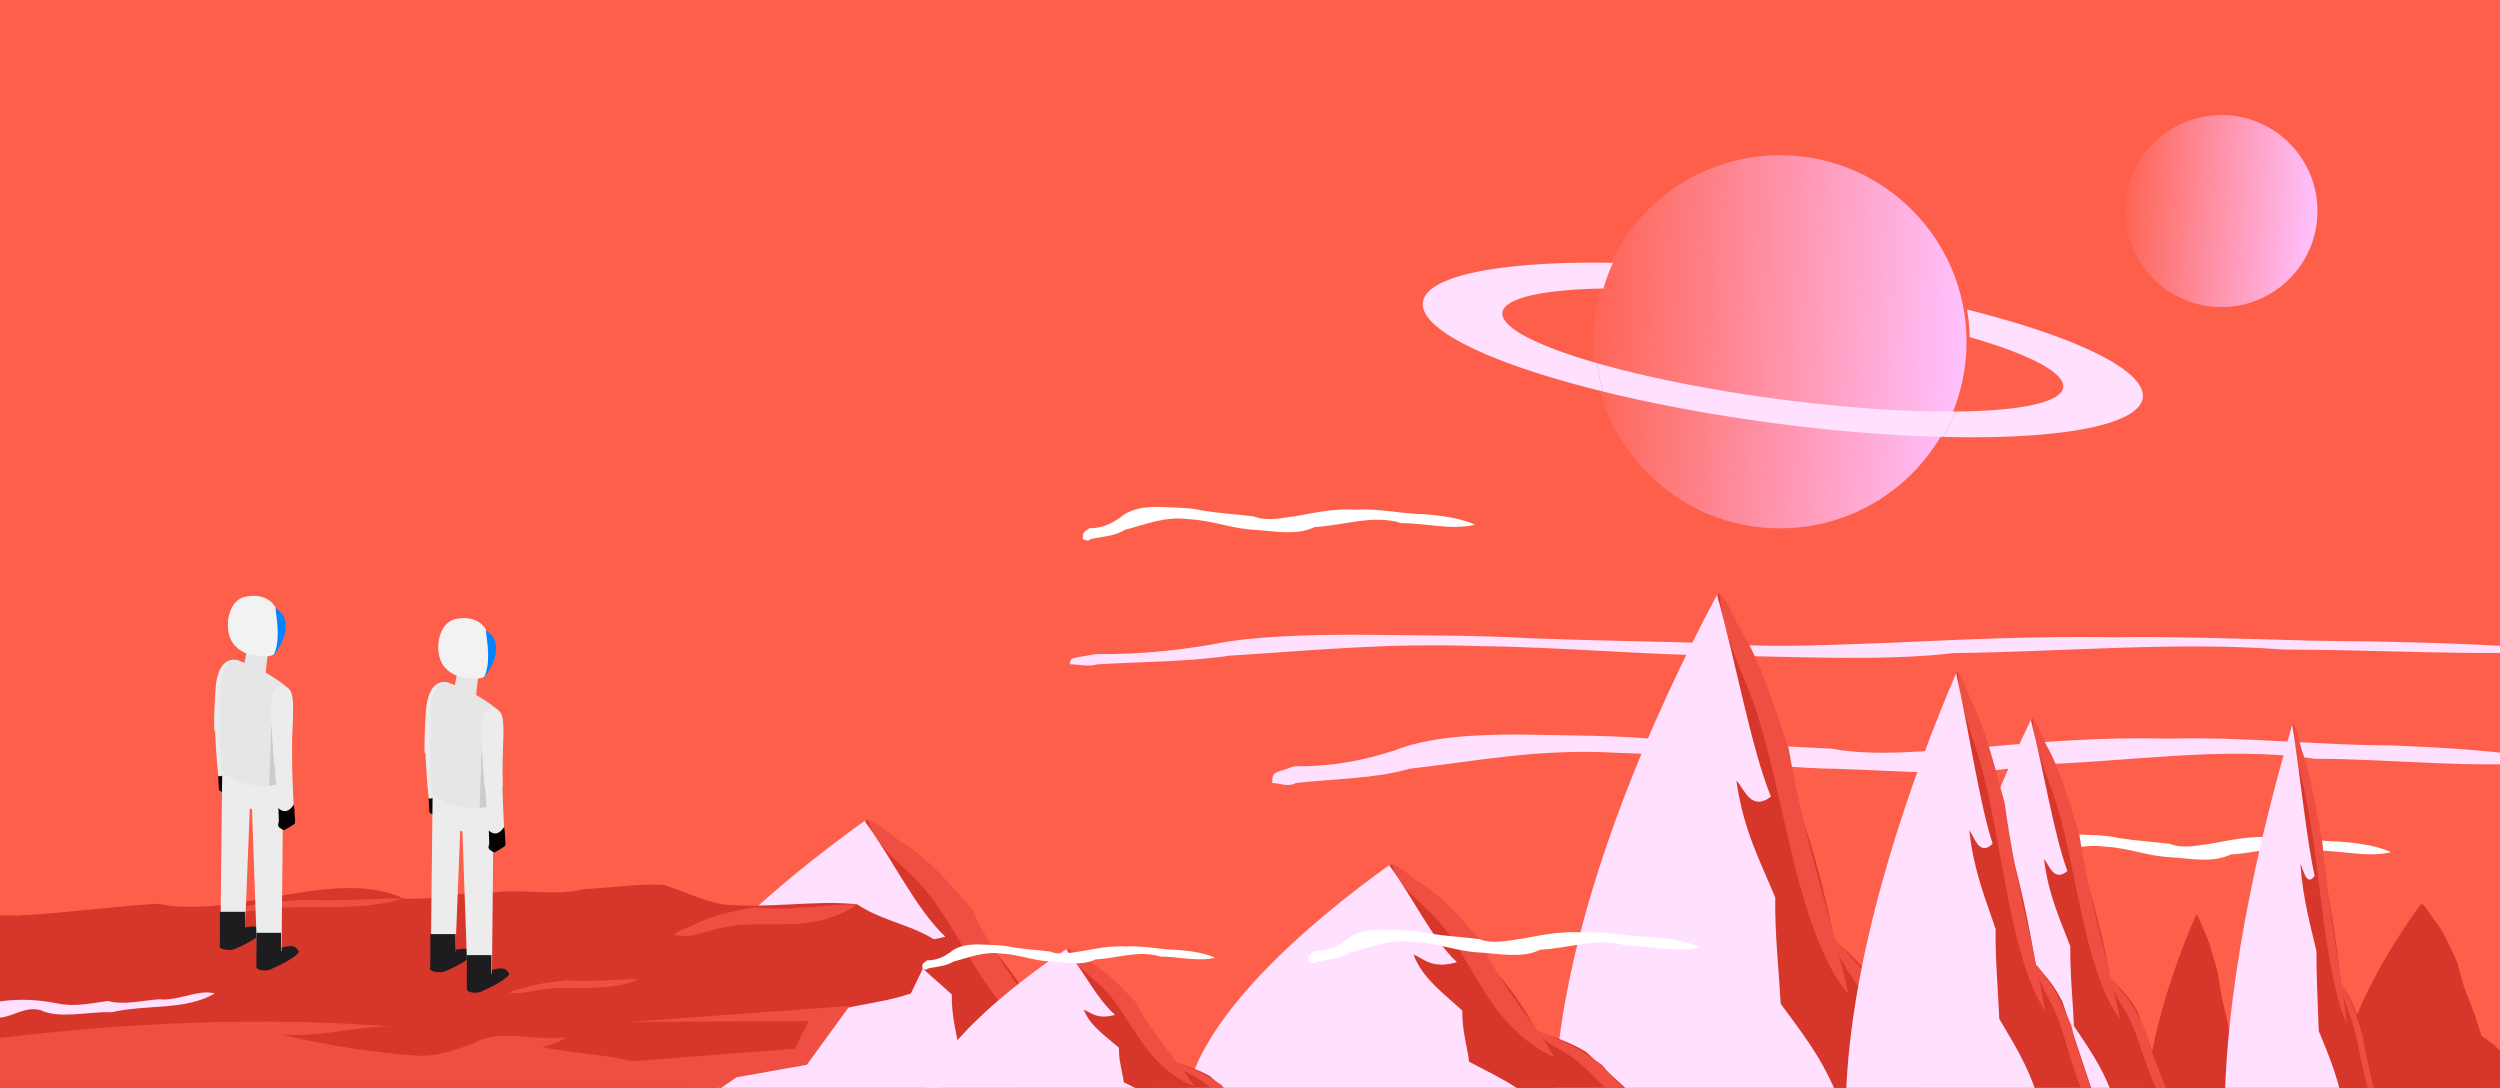 <?xml version="1.0" encoding="UTF-8" standalone="no"?>
<svg
   xmlns:dc="http://purl.org/dc/elements/1.1/"
   xmlns:cc="http://creativecommons.org/ns#"
   xmlns:rdf="http://www.w3.org/1999/02/22-rdf-syntax-ns#"
   xmlns:svg="http://www.w3.org/2000/svg"
   xmlns="http://www.w3.org/2000/svg"
   xmlns:xlink="http://www.w3.org/1999/xlink"
   xmlns:sodipodi="http://sodipodi.sourceforge.net/DTD/sodipodi-0.dtd"
   xmlns:inkscape="http://www.inkscape.org/namespaces/inkscape"
   width="2537.143"
   height="1104"
   viewBox="0 0 671.286 292.1"
   version="1.1"
   id="svg8"
   inkscape:version="1.0.2-2 (e86c870879, 2021-01-15)"
   sodipodi:docname="mars - design.svg"
   inkscape:export-filename="C:\Users\Ocrasus\Desktop\mars - design.png"
   inkscape:export-xdpi="96"
   inkscape:export-ydpi="96">
  <rect x="0" y="0" width="671.286" height="292.1" fill="#333333" stroke="none"/>
  <defs
     id="defs2">
    <linearGradient
       inkscape:collect="always"
       id="linearGradient1455">
      <stop
         style="stop-color:#ffc1ff;stop-opacity:1;"
         offset="0"
         id="stop1451" />
      <stop
         style="stop-color:#ffc1ff;stop-opacity:0;"
         offset="1"
         id="stop1453" />
    </linearGradient>
    <inkscape:perspective
       sodipodi:type="inkscape:persp3d"
       inkscape:vp_x="1035.2075 : 416.38945 : 1"
       inkscape:vp_y="-1293.5424 : 189.49208 : 0"
       inkscape:vp_z="405.46609 : 240.99155 : 1"
       inkscape:persp3d-origin="783.31075 : 319.46539 : 1"
       id="perspective1244" />
    <linearGradient
       inkscape:collect="always"
       id="linearGradient1238">
      <stop
         style="stop-color:#ffc1ff;stop-opacity:1;"
         offset="0"
         id="stop1234" />
      <stop
         style="stop-color:#fe5f4a;stop-opacity:1"
         offset="1"
         id="stop1236" />
    </linearGradient>
    <linearGradient
       inkscape:collect="always"
       xlink:href="#linearGradient1238"
       id="linearGradient1240"
       x1="495.518"
       y1="77.508"
       x2="633.1"
       y2="84.144"
       gradientUnits="userSpaceOnUse"
       gradientTransform="translate(-1240.665,-159.293)" />
    <linearGradient
       inkscape:collect="always"
       xlink:href="#linearGradient1455"
       id="linearGradient1457"
       x1="117.682"
       y1="-55.599"
       x2="210.391"
       y2="-60.249"
       gradientUnits="userSpaceOnUse"
       gradientTransform="translate(-322.493)" />
    <linearGradient
       inkscape:collect="always"
       xlink:href="#linearGradient1455"
       id="linearGradient1491"
       gradientUnits="userSpaceOnUse"
       gradientTransform="matrix(0.515,0,0,0.515,-319.402,-47.285)"
       x1="117.682"
       y1="-55.599"
       x2="210.391"
       y2="-60.249" />
    <linearGradient
       inkscape:collect="always"
       xlink:href="#linearGradient1455"
       id="linearGradient1500"
       gradientUnits="userSpaceOnUse"
       gradientTransform="translate(-322.493)"
       x1="117.682"
       y1="-55.599"
       x2="210.391"
       y2="-60.249" />
    <clipPath
       clipPathUnits="userSpaceOnUse"
       id="clipPath2302">
      <path
         d="m 778.55,50.961 h 34.901 V 204.895 H 778.55 Z"
         id="path2300" />
    </clipPath>
    <clipPath
       clipPathUnits="userSpaceOnUse"
       id="clipPath2314">
      <path
         d="M 0,965 H 1500 V 0 H 0 Z"
         id="path2312" />
    </clipPath>
    <clipPath
       clipPathUnits="userSpaceOnUse"
       id="clipPath2346">
      <path
         d="m 778.55,50.961 h 34.901 V 204.895 H 778.55 Z"
         id="path2344" />
    </clipPath>
    <clipPath
       clipPathUnits="userSpaceOnUse"
       id="clipPath2362">
      <path
         d="M 0,965 H 1500 V 0 H 0 Z"
         id="path2360" />
    </clipPath>
    <clipPath
       clipPathUnits="userSpaceOnUse"
       id="clipPath2302-4">
      <path
         d="m 778.55,50.961 h 34.901 V 204.895 H 778.55 Z"
         id="path2300-5" />
    </clipPath>
    <clipPath
       clipPathUnits="userSpaceOnUse"
       id="clipPath2314-1">
      <path
         d="M 0,965 H 1500 V 0 H 0 Z"
         id="path2312-3" />
    </clipPath>
    <clipPath
       clipPathUnits="userSpaceOnUse"
       id="clipPath2346-6">
      <path
         d="m 778.55,50.961 h 34.901 V 204.895 H 778.55 Z"
         id="path2344-4" />
    </clipPath>
    <clipPath
       clipPathUnits="userSpaceOnUse"
       id="clipPath2362-9">
      <path
         d="M 0,965 H 1500 V 0 H 0 Z"
         id="path2360-9" />
    </clipPath>
    <clipPath
       clipPathUnits="userSpaceOnUse"
       id="clipPath2302-1">
      <path
         d="m 778.55,50.961 h 34.901 V 204.895 H 778.55 Z"
         id="path2300-6" />
    </clipPath>
    <clipPath
       clipPathUnits="userSpaceOnUse"
       id="clipPath2314-5">
      <path
         d="M 0,965 H 1500 V 0 H 0 Z"
         id="path2312-6" />
    </clipPath>
    <clipPath
       clipPathUnits="userSpaceOnUse"
       id="clipPath2346-7">
      <path
         d="m 778.55,50.961 h 34.901 V 204.895 H 778.55 Z"
         id="path2344-1" />
    </clipPath>
    <clipPath
       clipPathUnits="userSpaceOnUse"
       id="clipPath2362-7">
      <path
         d="M 0,965 H 1500 V 0 H 0 Z"
         id="path2360-95" />
    </clipPath>
    <clipPath
       clipPathUnits="userSpaceOnUse"
       id="clipPath1458">
      <path
         d="m 66.545,294.22 h 34.806 V 448.153 H 66.545 Z"
         id="path1456" />
    </clipPath>
    <clipPath
       clipPathUnits="userSpaceOnUse"
       id="clipPath1470">
      <path
         d="M 0,965 H 1500 V 0 H 0 Z"
         id="path1468" />
    </clipPath>
    <clipPath
       clipPathUnits="userSpaceOnUse"
       id="clipPath1486">
      <path
         d="m 66.545,294.22 h 34.806 V 448.153 H 66.545 Z"
         id="path1484" />
    </clipPath>
    <clipPath
       clipPathUnits="userSpaceOnUse"
       id="clipPath1502">
      <path
         d="M 0,965 H 1500 V 0 H 0 Z"
         id="path1500" />
    </clipPath>
    <clipPath
       clipPathUnits="userSpaceOnUse"
       id="clipPath1518">
      <path
         d="m 66.545,294.22 h 34.806 V 448.153 H 66.545 Z"
         id="path1516" />
    </clipPath>
    <clipPath
       clipPathUnits="userSpaceOnUse"
       id="clipPath1458-8">
      <path
         d="m 66.545,294.22 h 34.806 V 448.153 H 66.545 Z"
         id="path1456-0" />
    </clipPath>
    <clipPath
       clipPathUnits="userSpaceOnUse"
       id="clipPath1470-5">
      <path
         d="M 0,965 H 1500 V 0 H 0 Z"
         id="path1468-6" />
    </clipPath>
    <clipPath
       clipPathUnits="userSpaceOnUse"
       id="clipPath1486-0">
      <path
         d="m 66.545,294.22 h 34.806 V 448.153 H 66.545 Z"
         id="path1484-4" />
    </clipPath>
    <clipPath
       clipPathUnits="userSpaceOnUse"
       id="clipPath1502-2">
      <path
         d="M 0,965 H 1500 V 0 H 0 Z"
         id="path1500-1" />
    </clipPath>
    <clipPath
       clipPathUnits="userSpaceOnUse"
       id="clipPath1518-0">
      <path
         d="m 66.545,294.22 h 34.806 V 448.153 H 66.545 Z"
         id="path1516-0" />
    </clipPath>
  </defs>
  <sodipodi:namedview
     id="base"
     pagecolor="#ffffff"
     bordercolor="#666666"
     borderopacity="1.0"
     inkscape:pageopacity="0.0"
     inkscape:pageshadow="2"
     inkscape:zoom="0.35000001"
     inkscape:cx="1484.0546"
     inkscape:cy="655.8194"
     inkscape:document-units="mm"
     inkscape:current-layer="g1055"
     inkscape:document-rotation="0"
     showgrid="false"
     inkscape:window-width="1680"
     inkscape:window-height="987"
     inkscape:window-x="-8"
     inkscape:window-y="-8"
     inkscape:window-maximized="1"
     units="px" />
  <g
     inkscape:label="Calque 1"
     inkscape:groupmode="layer"
     id="layer1">
    <g
       id="g881"
       transform="translate(13.003,2.325)">
      <rect
         style="fill:#fe5f4a;fill-opacity:1;stroke:#0000ff;stroke-width:0;stroke-miterlimit:4;stroke-dasharray:none"
         id="rect1181"
         width="671.286"
         height="292.1"
         x="-13.003"
         y="-2.325" />
    </g>
    <path
       id="path1212"
       style="fill:#ffe0ff;fill-opacity:1;stroke:#0000ff;stroke-width:0;stroke-miterlimit:4;stroke-dasharray:none"
       d="m 407.897,197.222 c -12.053,0 -24.358,0.643 -33.407,4.267 -7.586,2.403 -15.708,4.379 -27.004,4.267 -5.341,2.037 -5.803,1.054 -5.886,4.493 2.154,0 4.142,1.209 6.38,0 9.795,-1.121 21.4,-1.138 30.442,-3.815 18.774,-2.148 34.957,-5.554 56.479,-4.267 21.299,0.513 38.184,3.932 57.94,4.267 17.149,0.49 36.417,2.454 52.548,-1.121 25.341,-0.58 51.564,-5.157 76.115,-1.573 21.017,0 43.766,2.885 64.815,0.669 -12.554,-2.681 -28.904,-3.656 -44.685,-4.267 -18.698,0 -39.05,-2.383 -59.423,-1.799 -18.466,-0.497 -34.106,0.899 -52.054,2.468 -12.572,0.719 -26.338,2.432 -38.305,0.226 -14.597,-0.835 -29.356,-1.214 -43.697,-2.242 -13.35,-1.438 -26.123,-1.245 -40.26,-1.573 z" />
    <path
       id="path1193"
       style="fill:#ffe0ff;fill-opacity:1;stroke:#0000ff;stroke-width:0;stroke-miterlimit:4;stroke-dasharray:none"
       d="m 364.462,170.435 c -14.036,0 -28.364,0.392 -38.9,2.602 -8.833,1.466 -18.291,2.671 -31.445,2.602 -6.22,1.242 -6.758,0.643 -6.855,2.74 2.508,0 4.823,0.737 7.43,0 11.406,-0.683 24.919,-0.694 35.448,-2.326 21.862,-1.31 40.706,-3.387 65.768,-2.602 24.802,0.313 44.464,2.398 67.469,2.602 19.97,0.299 42.406,1.497 61.19,-0.684 29.508,-0.354 60.044,-3.145 88.633,-0.959 24.473,0 50.964,1.759 75.474,0.408 -14.619,-1.635 -33.658,-2.229 -52.034,-2.602 -21.772,0 -45.472,-1.453 -69.195,-1.097 -21.503,-0.303 -39.714,0.548 -60.614,1.505 -14.64,0.439 -30.67,1.483 -44.604,0.138 -16.998,-0.509 -34.184,-0.741 -50.883,-1.367 -15.546,-0.877 -30.419,-0.759 -46.881,-0.959 z" />
    <path
       id="path1191"
       style="fill:#ffffff;fill-opacity:1;stroke:#0000ff;stroke-width:0;stroke-miterlimit:4;stroke-dasharray:none"
       d="m 556.959,224.033 c -3.683,0 -7.443,0.429 -10.208,2.849 -2.318,1.605 -4.8,2.924 -8.252,2.849 -1.632,1.36 -1.773,0.704 -1.799,3 0.658,0 1.266,0.807 1.95,0 2.993,-0.748 6.539,-0.76 9.302,-2.547 5.737,-1.434 10.682,-3.708 17.259,-2.849 6.508,0.342 11.668,2.626 17.705,2.849 5.24,0.328 11.128,1.639 16.057,-0.748 7.743,-0.387 15.757,-3.443 23.259,-1.05 6.422,0 13.374,1.926 19.806,0.446 -3.836,-1.79 -8.832,-2.441 -13.655,-2.849 -5.713,0 -11.933,-1.591 -18.158,-1.201 -5.643,-0.332 -10.422,0.6 -15.906,1.648 -3.842,0.48 -8.048,1.624 -11.705,0.151 -4.46,-0.558 -8.97,-0.811 -13.353,-1.497 -4.08,-0.96 -7.982,-0.831 -12.302,-1.05 z" />
    <g
       id="g1002"
       transform="translate(5.386,28.915)" />
    <g
       id="g984"
       transform="translate(-6.426,5.197)" />
    <g
       id="g1055"
       transform="matrix(9.482,0,0,9.482,-145.466,-635.309)">
      <g
         id="g2168"
         transform="matrix(0.345,0,0,0.664,65.738,35.937)"
         style="fill:#d7372b;fill-opacity:1">
        <path
           id="path2160"
           style="fill:#d7372b;fill-opacity:1;stroke:#0000ff;stroke-width:0;stroke-miterlimit:4;stroke-dasharray:none"
           d="m 57.896,85.018 c -2.547,2.409 -4.86,5.554 -7.004,8.317 l 16.031,0.293 -2.452,-2.257 C 63.904,91.022 63.382,90.87 62.799,90.661 62.063,89.337 61.349,88.46 60.27,87.568 c -0.833,-1.065 -1.374,-2.049 -2.373,-2.55 z"
           transform="translate(-5.203,0.307)" />
        <path
           id="path2162"
           style="fill:#d7372b;fill-opacity:1;stroke:#0000ff;stroke-width:0;stroke-miterlimit:4;stroke-dasharray:none"
           d="m 58.192,91.85 c -0.803,-1.338 -1.888,-2.509 -2.544,-3.992 -0.652,-0.737 -1.242,-1.455 -2.056,-1.94 -0.311,-0.207 -0.519,-0.448 -0.899,-0.593 0.242,0.805 0.945,1.222 1.498,1.835 0.639,0.706 1.04,1.539 1.534,2.31 0.576,0.96 1.369,1.906 2.467,2.38 z" />
        <path
           id="path2164"
           style="fill:#d7372b;fill-opacity:1;stroke:#0000ff;stroke-width:0;stroke-miterlimit:4;stroke-dasharray:none"
           d="m 61.72,93.935 c -0.602,-0.609 -1.416,-1.141 -1.908,-1.816 -0.489,-0.335 -0.932,-0.662 -1.542,-0.882 -0.233,-0.094 -0.389,-0.204 -0.675,-0.27 0.181,0.366 0.709,0.556 1.123,0.835 0.479,0.321 0.78,0.7 1.151,1.051 0.432,0.437 1.026,0.867 1.851,1.082 z" />
        <path
           id="path2166"
           style="fill:#d7372b;fill-opacity:1;stroke:#0000ff;stroke-width:0;stroke-miterlimit:4;stroke-dasharray:none"
           d="m 52.605,85.362 c -2.464,1.764 -6.713,5.238 -6.915,8.281 l 12.457,0.345 c -0.672,-0.914 -1.736,-1.407 -2.84,-1.984 -0.077,-0.582 -0.245,-1.087 -0.229,-1.725 -0.573,-0.54 -1.355,-1.081 -1.649,-1.898 0.334,0.126 0.608,0.508 1.465,0.259 -0.843,-0.794 -1.47,-2.164 -2.289,-3.278 z" />
      </g>
      <g
         id="g1159"
         transform="matrix(0.206,0,0,0.664,66.688,36.241)"
         style="fill:#d7372b;fill-opacity:1">
        <path
           id="path1151"
           style="fill:#d7372b;fill-opacity:1;stroke:#0000ff;stroke-width:0;stroke-miterlimit:4;stroke-dasharray:none"
           d="m 57.896,85.018 c -2.547,2.409 -4.86,5.554 -7.004,8.317 l 16.031,0.293 -2.452,-2.257 C 63.904,91.022 63.382,90.87 62.799,90.661 62.063,89.337 61.349,88.46 60.27,87.568 c -0.833,-1.065 -1.374,-2.049 -2.373,-2.55 z"
           transform="translate(-5.203,0.307)" />
        <path
           id="path1153"
           style="fill:#d7372b;fill-opacity:1;stroke:#0000ff;stroke-width:0;stroke-miterlimit:4;stroke-dasharray:none"
           d="m 58.192,91.85 c -0.803,-1.338 -1.888,-2.509 -2.544,-3.992 -0.652,-0.737 -1.242,-1.455 -2.056,-1.94 -0.311,-0.207 -0.519,-0.448 -0.899,-0.593 0.242,0.805 0.945,1.222 1.498,1.835 0.639,0.706 1.04,1.539 1.534,2.31 0.576,0.96 1.369,1.906 2.467,2.38 z" />
        <path
           id="path1155"
           style="fill:#d7372b;fill-opacity:1;stroke:#0000ff;stroke-width:0;stroke-miterlimit:4;stroke-dasharray:none"
           d="m 61.72,93.935 c -0.602,-0.609 -1.416,-1.141 -1.908,-1.816 -0.489,-0.335 -0.932,-0.662 -1.542,-0.882 -0.233,-0.094 -0.389,-0.204 -0.675,-0.27 0.181,0.366 0.709,0.556 1.123,0.835 0.479,0.321 0.78,0.7 1.151,1.051 0.432,0.437 1.026,0.867 1.851,1.082 z" />
        <path
           id="path1157"
           style="fill:#d7372b;fill-opacity:1;stroke:#0000ff;stroke-width:0;stroke-miterlimit:4;stroke-dasharray:none"
           d="m 52.605,85.362 c -2.464,1.764 -6.713,5.238 -6.915,8.281 l 12.457,0.345 c -0.672,-0.914 -1.736,-1.407 -2.84,-1.984 -0.077,-0.582 -0.245,-1.087 -0.229,-1.725 -0.573,-0.54 -1.355,-1.081 -1.649,-1.898 0.334,0.126 0.608,0.508 1.465,0.259 -0.843,-0.794 -1.47,-2.164 -2.289,-3.278 z" />
      </g>
      <g
         id="g1149"
         transform="matrix(0.452,0,0,1.305,49.074,-24.008)">
        <path
           id="path1141"
           style="fill:#d7372b;fill-opacity:1;stroke:#0000ff;stroke-width:0;stroke-miterlimit:4;stroke-dasharray:none"
           d="m 57.896,85.018 c -2.547,2.409 -4.86,5.554 -7.004,8.317 l 16.031,0.293 -2.452,-2.257 C 63.904,91.022 63.382,90.87 62.799,90.661 62.063,89.337 61.349,88.46 60.27,87.568 c -0.833,-1.065 -1.374,-2.049 -2.373,-2.55 z"
           transform="translate(-5.203,0.307)" />
        <path
           id="path1143"
           style="fill:#ef4f42;fill-opacity:1;stroke:#0000ff;stroke-width:0;stroke-miterlimit:4;stroke-dasharray:none"
           d="m 58.192,91.85 c -0.803,-1.338 -1.888,-2.509 -2.544,-3.992 -0.652,-0.737 -1.242,-1.455 -2.056,-1.94 -0.311,-0.207 -0.519,-0.448 -0.899,-0.593 0.242,0.805 0.945,1.222 1.498,1.835 0.639,0.706 1.04,1.539 1.534,2.31 0.576,0.96 1.369,1.906 2.467,2.38 z" />
        <path
           id="path1145"
           style="fill:#ef4f42;fill-opacity:1;stroke:#0000ff;stroke-width:0;stroke-miterlimit:4;stroke-dasharray:none"
           d="m 61.72,93.935 c -0.602,-0.609 -1.416,-1.141 -1.908,-1.816 -0.489,-0.335 -0.932,-0.662 -1.542,-0.882 -0.233,-0.094 -0.389,-0.204 -0.675,-0.27 0.181,0.366 0.709,0.556 1.123,0.835 0.479,0.321 0.78,0.7 1.151,1.051 0.432,0.437 1.026,0.867 1.851,1.082 z" />
        <path
           id="path1147"
           style="fill:#ffe0ff;fill-opacity:1;stroke:#0000ff;stroke-width:0;stroke-miterlimit:4;stroke-dasharray:none"
           d="m 52.605,85.362 c -2.464,1.764 -6.713,5.238 -6.915,8.281 l 12.457,0.345 c -0.672,-0.914 -1.736,-1.407 -2.84,-1.984 -0.077,-0.582 -0.245,-1.087 -0.229,-1.725 -0.573,-0.54 -1.355,-1.081 -1.649,-1.898 0.334,0.126 0.608,0.508 1.465,0.259 -0.843,-0.794 -1.47,-2.164 -2.289,-3.278 z" />
      </g>
      <g
         id="g1129"
         transform="matrix(0.667,0,0,1.743,22.414,-68.526)">
        <path
           id="path1121"
           style="fill:#d7372b;fill-opacity:1;stroke:#0000ff;stroke-width:0;stroke-miterlimit:4;stroke-dasharray:none"
           d="m 62.382,87.383 c -2.547,2.409 -4.86,5.554 -7.004,8.317 l 16.031,0.293 -2.452,-2.257 c -0.567,-0.349 -1.089,-0.502 -1.673,-0.711 -0.735,-1.324 -1.45,-2.201 -2.529,-3.093 -0.833,-1.065 -1.374,-2.049 -2.373,-2.55 z" />
        <path
           id="path1123"
           style="fill:#ef4f42;fill-opacity:1;stroke:#0000ff;stroke-width:0;stroke-miterlimit:4;stroke-dasharray:none"
           d="m 67.881,93.908 c -0.803,-1.338 -1.888,-2.509 -2.544,-3.992 -0.652,-0.737 -1.242,-1.455 -2.056,-1.94 -0.311,-0.207 -0.519,-0.448 -0.899,-0.593 0.242,0.805 0.945,1.222 1.498,1.835 0.639,0.706 1.04,1.539 1.534,2.31 0.576,0.96 1.369,1.906 2.467,2.38 z" />
        <path
           id="path1125"
           style="fill:#ef4f42;fill-opacity:1;stroke:#0000ff;stroke-width:0;stroke-miterlimit:4;stroke-dasharray:none"
           d="m 71.409,95.994 c -0.602,-0.609 -1.416,-1.141 -1.908,-1.816 -0.489,-0.335 -0.932,-0.662 -1.542,-0.882 -0.233,-0.094 -0.389,-0.204 -0.675,-0.27 0.181,0.366 0.709,0.556 1.123,0.835 0.479,0.321 0.78,0.7 1.151,1.051 0.432,0.437 1.026,0.867 1.851,1.082 z" />
        <path
           id="path1127"
           style="fill:#ffe0ff;fill-opacity:1;stroke:#0000ff;stroke-width:0;stroke-miterlimit:4;stroke-dasharray:none"
           d="m 62.293,87.42 c -2.464,1.764 -6.713,5.238 -6.915,8.281 l 12.457,0.345 c -0.672,-0.914 -1.736,-1.407 -2.84,-1.984 -0.077,-0.582 -0.245,-1.087 -0.229,-1.725 -0.573,-0.54 -1.355,-1.081 -1.649,-1.898 0.334,0.126 0.608,0.508 1.465,0.259 -0.843,-0.794 -1.47,-2.164 -2.289,-3.278 z" />
      </g>
      <g
         id="g1119"
         transform="matrix(0.838,0,0,0.838,10.597,19.969)">
        <path
           id="path1111"
           style="fill:#d7372b;fill-opacity:1;stroke:#0000ff;stroke-width:0;stroke-miterlimit:4;stroke-dasharray:none"
           d="m 57.896,85.018 c -2.547,2.409 -4.86,5.554 -7.004,8.317 l 16.031,0.293 -2.452,-2.257 C 63.904,91.022 63.382,90.87 62.799,90.661 62.063,89.337 61.349,88.46 60.27,87.568 c -0.833,-1.065 -1.374,-2.049 -2.373,-2.55 z"
           transform="translate(-5.203,0.307)" />
        <path
           id="path1113"
           style="fill:#ef4f42;fill-opacity:1;stroke:#0000ff;stroke-width:0;stroke-miterlimit:4;stroke-dasharray:none"
           d="m 58.192,91.85 c -0.803,-1.338 -1.888,-2.509 -2.544,-3.992 -0.652,-0.737 -1.242,-1.455 -2.056,-1.94 -0.311,-0.207 -0.519,-0.448 -0.899,-0.593 0.242,0.805 0.945,1.222 1.498,1.835 0.639,0.706 1.04,1.539 1.534,2.31 0.576,0.96 1.369,1.906 2.467,2.38 z" />
        <path
           id="path1115"
           style="fill:#ef4f42;fill-opacity:1;stroke:#0000ff;stroke-width:0;stroke-miterlimit:4;stroke-dasharray:none"
           d="m 61.72,93.935 c -0.602,-0.609 -1.416,-1.141 -1.908,-1.816 -0.489,-0.335 -0.932,-0.662 -1.542,-0.882 -0.233,-0.094 -0.389,-0.204 -0.675,-0.27 0.181,0.366 0.709,0.556 1.123,0.835 0.479,0.321 0.78,0.7 1.151,1.051 0.432,0.437 1.026,0.867 1.851,1.082 z" />
        <path
           id="path1117"
           style="fill:#ffe0ff;fill-opacity:1;stroke:#0000ff;stroke-width:0;stroke-miterlimit:4;stroke-dasharray:none"
           d="m 52.605,85.362 c -2.464,1.764 -6.713,5.238 -6.915,8.281 l 12.457,0.345 c -0.672,-0.914 -1.736,-1.407 -2.84,-1.984 -0.077,-0.582 -0.245,-1.087 -0.229,-1.725 -0.573,-0.54 -1.355,-1.081 -1.649,-1.898 0.334,0.126 0.608,0.508 1.465,0.259 -0.843,-0.794 -1.47,-2.164 -2.289,-3.278 z" />
      </g>
      <g
         id="g1109"
         transform="translate(-12.782,4.887)">
        <path
           id="rect1071"
           style="fill:#d7372b;fill-opacity:1;stroke:#0000ff;stroke-width:0;stroke-miterlimit:4;stroke-dasharray:none"
           d="m 57.896,85.018 c -2.547,2.409 -4.86,5.554 -7.004,8.317 l 16.031,0.293 -2.452,-2.257 C 63.904,91.022 63.382,90.87 62.799,90.661 62.063,89.337 61.349,88.46 60.27,87.568 c -0.833,-1.065 -1.374,-2.049 -2.373,-2.55 z"
           transform="translate(-5.203,0.307)" />
        <path
           id="path1083"
           style="fill:#ef4f42;fill-opacity:1;stroke:#0000ff;stroke-width:0;stroke-miterlimit:4;stroke-dasharray:none"
           d="m 58.192,91.85 c -0.803,-1.338 -1.888,-2.509 -2.544,-3.992 -0.652,-0.737 -1.242,-1.455 -2.056,-1.94 -0.311,-0.207 -0.519,-0.448 -0.899,-0.593 0.242,0.805 0.945,1.222 1.498,1.835 0.639,0.706 1.04,1.539 1.534,2.31 0.576,0.96 1.369,1.906 2.467,2.38 z" />
        <path
           id="path1085"
           style="fill:#ef4f42;fill-opacity:1;stroke:#0000ff;stroke-width:0;stroke-miterlimit:4;stroke-dasharray:none"
           d="m 61.72,93.935 c -0.602,-0.609 -1.416,-1.141 -1.908,-1.816 -0.489,-0.335 -0.932,-0.662 -1.542,-0.882 -0.233,-0.094 -0.389,-0.204 -0.675,-0.27 0.181,0.366 0.709,0.556 1.123,0.835 0.479,0.321 0.78,0.7 1.151,1.051 0.432,0.437 1.026,0.867 1.851,1.082 z" />
        <path
           id="rect1094"
           style="fill:#ffe0ff;fill-opacity:1;stroke:#0000ff;stroke-width:0;stroke-miterlimit:4;stroke-dasharray:none"
           d="m 52.605,85.362 c -2.464,1.764 -6.713,5.238 -6.915,8.281 l 12.457,0.345 c -0.672,-0.914 -1.736,-1.407 -2.84,-1.984 -0.077,-0.582 -0.245,-1.087 -0.229,-1.725 -0.573,-0.54 -1.355,-1.081 -1.649,-1.898 0.334,0.126 0.608,0.508 1.465,0.259 -0.843,-0.794 -1.47,-2.164 -2.289,-3.278 z" />
      </g>
      <g
         id="g1102"
         transform="translate(-15.811,17.118)">
        <path
           id="rect1074"
           style="fill:#d7372b;fill-opacity:1;stroke:#0000ff;stroke-width:0;stroke-miterlimit:4;stroke-dasharray:none"
           d="m 66.616,76.456 c -1.547,1.362 -2.951,3.139 -4.252,4.701 l 9.733,0.165 -1.488,-1.276 c -0.344,-0.197 -0.661,-0.283 -1.015,-0.402 -0.446,-0.748 -0.881,-1.244 -1.536,-1.748 -0.506,-0.602 -0.834,-1.158 -1.441,-1.441 z"
           transform="translate(-5.203,0.307)" />
        <path
           id="rect1091"
           style="fill:#ffe0ff;fill-opacity:1;stroke:#0000ff;stroke-width:0;stroke-miterlimit:4;stroke-dasharray:none"
           d="m 61.344,76.763 c -1.491,1.001 -4.062,2.974 -4.184,4.701 l 7.536,0.196 c -0.406,-0.519 -1.05,-0.799 -1.718,-1.126 -0.047,-0.33 -0.148,-0.617 -0.138,-0.979 -0.347,-0.306 -0.82,-0.614 -0.998,-1.078 0.202,0.071 0.368,0.288 0.887,0.147 -0.51,-0.451 -0.89,-1.229 -1.385,-1.861 z" />
        <path
           id="path1079"
           style="fill:#ef4f42;fill-opacity:1;stroke:#0000ff;stroke-width:0;stroke-miterlimit:4;stroke-dasharray:none"
           d="m 64.974,80.648 c -0.52,-0.797 -1.223,-1.494 -1.647,-2.377 -0.422,-0.439 -0.805,-0.866 -1.332,-1.155 -0.202,-0.123 -0.336,-0.267 -0.582,-0.353 0.156,0.479 0.612,0.728 0.97,1.093 0.414,0.42 0.674,0.917 0.994,1.376 0.373,0.572 0.886,1.135 1.598,1.417 z" />
        <path
           id="path1081"
           style="fill:#ef4f42;fill-opacity:1;stroke:#0000ff;stroke-width:0;stroke-miterlimit:4;stroke-dasharray:none"
           d="m 66.893,81.629 c -0.366,-0.344 -0.86,-0.645 -1.158,-1.026 -0.297,-0.19 -0.566,-0.374 -0.936,-0.499 -0.142,-0.053 -0.236,-0.115 -0.409,-0.153 0.11,0.207 0.43,0.314 0.682,0.472 0.291,0.181 0.474,0.396 0.699,0.594 0.262,0.247 0.623,0.49 1.123,0.612 z" />
      </g>
      <g
         id="g1139"
         transform="matrix(0.452,0,0,1.473,46.958,-39.67)">
        <path
           id="path1131"
           style="fill:#d7372b;fill-opacity:1;stroke:#0000ff;stroke-width:0;stroke-miterlimit:4;stroke-dasharray:none"
           d="m 57.896,85.018 c -2.547,2.409 -4.86,5.554 -7.004,8.317 l 16.031,0.293 -2.452,-2.257 C 63.904,91.022 63.382,90.87 62.799,90.661 62.063,89.337 61.349,88.46 60.27,87.568 c -0.833,-1.065 -1.374,-2.049 -2.373,-2.55 z"
           transform="translate(-5.203,0.307)" />
        <path
           id="path1133"
           style="fill:#ef4f42;fill-opacity:1;stroke:#0000ff;stroke-width:0;stroke-miterlimit:4;stroke-dasharray:none"
           d="m 58.192,91.85 c -0.803,-1.338 -1.888,-2.509 -2.544,-3.992 -0.652,-0.737 -1.242,-1.455 -2.056,-1.94 -0.311,-0.207 -0.519,-0.448 -0.899,-0.593 0.242,0.805 0.945,1.222 1.498,1.835 0.639,0.706 1.04,1.539 1.534,2.31 0.576,0.96 1.369,1.906 2.467,2.38 z" />
        <path
           id="path1135"
           style="fill:#ef4f42;fill-opacity:1;stroke:#0000ff;stroke-width:0;stroke-miterlimit:4;stroke-dasharray:none"
           d="m 61.72,93.935 c -0.602,-0.609 -1.416,-1.141 -1.908,-1.816 -0.489,-0.335 -0.932,-0.662 -1.542,-0.882 -0.233,-0.094 -0.389,-0.204 -0.675,-0.27 0.181,0.366 0.709,0.556 1.123,0.835 0.479,0.321 0.78,0.7 1.151,1.051 0.432,0.437 1.026,0.867 1.851,1.082 z" />
        <path
           id="path1137"
           style="fill:#ffe0ff;fill-opacity:1;stroke:#0000ff;stroke-width:0;stroke-miterlimit:4;stroke-dasharray:none"
           d="m 52.605,85.362 c -2.464,1.764 -6.713,5.238 -6.915,8.281 l 12.457,0.345 c -0.672,-0.914 -1.736,-1.407 -2.84,-1.984 -0.077,-0.582 -0.245,-1.087 -0.229,-1.725 -0.573,-0.54 -1.355,-1.081 -1.649,-1.898 0.334,0.126 0.608,0.508 1.465,0.259 -0.843,-0.794 -1.47,-2.164 -2.289,-3.278 z" />
      </g>
      <g
         id="g1169"
         transform="matrix(0.452,0,0,1.305,66.325,-29.119)" />
      <g
         id="g1179"
         transform="matrix(0.277,0,0,1.305,65.684,-23.871)">
        <path
           id="path1171"
           style="fill:#d7372b;fill-opacity:1;stroke:#0000ff;stroke-width:0;stroke-miterlimit:4;stroke-dasharray:none"
           d="m 57.896,85.018 c -2.547,2.409 -4.86,5.554 -7.004,8.317 l 16.031,0.293 -2.452,-2.257 C 63.904,91.022 63.382,90.87 62.799,90.661 62.063,89.337 61.349,88.46 60.27,87.568 c -0.833,-1.065 -1.374,-2.049 -2.373,-2.55 z"
           transform="translate(-5.203,0.307)" />
        <path
           id="path1173"
           style="fill:#ef4f42;fill-opacity:1;stroke:#0000ff;stroke-width:0;stroke-miterlimit:4;stroke-dasharray:none"
           d="m 58.192,91.85 c -0.803,-1.338 -1.888,-2.509 -2.544,-3.992 -0.652,-0.737 -1.242,-1.455 -2.056,-1.94 -0.311,-0.207 -0.519,-0.448 -0.899,-0.593 0.242,0.805 0.945,1.222 1.498,1.835 0.639,0.706 1.04,1.539 1.534,2.31 0.576,0.96 1.369,1.906 2.467,2.38 z" />
        <path
           id="path1175"
           style="fill:#ef4f42;fill-opacity:1;stroke:#0000ff;stroke-width:0;stroke-miterlimit:4;stroke-dasharray:none"
           d="m 61.72,93.935 c -0.602,-0.609 -1.416,-1.141 -1.908,-1.816 -0.489,-0.335 -0.932,-0.662 -1.542,-0.882 -0.233,-0.094 -0.389,-0.204 -0.675,-0.27 0.181,0.366 0.709,0.556 1.123,0.835 0.479,0.321 0.78,0.7 1.151,1.051 0.432,0.437 1.026,0.867 1.851,1.082 z" />
        <path
           id="path1177"
           style="fill:#ffe0ff;fill-opacity:1;stroke:#0000ff;stroke-width:0;stroke-miterlimit:4;stroke-dasharray:none"
           d="m 52.605,85.362 c -2.464,1.764 -6.713,5.238 -6.915,8.281 l 12.457,0.345 c -0.672,-0.914 -1.736,-1.407 -2.84,-1.984 -0.077,-0.582 -0.245,-1.087 -0.229,-1.725 -0.573,-0.54 -1.355,-1.081 -1.649,-1.898 0.334,0.126 0.608,0.508 1.465,0.259 -0.843,-0.794 -1.47,-2.164 -2.289,-3.278 z" />
      </g>
    </g>
    <g
       id="g1210"
       transform="translate(3.026)">
      <rect
         style="fill:#d7372b;fill-opacity:1;stroke:#0000ff;stroke-width:0;stroke-miterlimit:4;stroke-dasharray:none"
         id="rect1048"
         width="19.497"
         height="5.494"
         x="15.022"
         y="92.928"
         transform="matrix(9.482,0,0,9.482,-145.466,-635.309)" />
      <path
         id="rect966"
         style="fill:#d7372b;fill-opacity:1;stroke:#0000ff;stroke-width:0;stroke-miterlimit:4;stroke-dasharray:none"
         d="m 33.537,92.052 c -0.655,-0.003 -1.304,0.1 -1.958,0.125 -0.798,0.213 -1.77,-0.014 -2.606,0.1 -0.859,-0.054 -1.637,0.239 -2.522,0.167 -1.934,-0.903 -4.808,0.607 -6.949,0.15 -1.349,0.079 -2.628,0.266 -3.959,0.334 -0.22,1.764 0.102,3.697 0.004,5.494 0.687,-0.18 1.653,-0.039 2.452,-0.081 0.097,-0.03 3.392,-0.214 4.71,0.05 0.649,0.13 1.847,0.033 2.489,-0.15 0.36,-0.103 0.921,0.15 1.319,0.15 2.68,0 5.325,-0.06 7.968,-0.05 0.382,-0.318 0.99,-0.576 1.404,-0.985 0.542,-0.096 1.229,-0.177 1.821,-0.301 0.383,-0.414 0.896,-0.916 1.186,-1.487 0.627,-0.148 1.328,-0.223 1.921,-0.435 0.228,-0.455 0.453,-1.004 0.768,-1.453 -0.672,-0.48 -1.567,-0.583 -2.288,-1.069 -1.18,-0.131 -2.532,0.13 -3.826,0 -0.576,-0.115 -1.114,-0.384 -1.654,-0.551 -0.094,-0.005 -0.187,-0.008 -0.281,-0.008 z"
         transform="matrix(9.482,0,0,9.482,-145.466,-635.309)" />
      <path
         id="rect1032"
         style="fill:#ef4f42;fill-opacity:1;stroke:#0000ff;stroke-width:0;stroke-miterlimit:4;stroke-dasharray:none"
         d="m 33.126,94.728 c -0.676,0 -1.365,0.091 -2.055,0.035 -0.426,0.05 -0.828,0.088 -1.205,0.213 -0.152,0.045 -0.29,0.06 -0.437,0.13 0.346,0.058 0.671,-0.05 1.027,-0.095 0.411,-0.051 0.807,-0.028 1.205,-0.035 0.485,0 1.02,-0.054 1.465,-0.248 z"
         transform="matrix(9.482,0,0,9.482,-145.466,-635.309)" />
      <path
         id="path1035"
         style="fill:#ef4f42;fill-opacity:1;stroke:#0000ff;stroke-width:0;stroke-miterlimit:4;stroke-dasharray:none"
         d="m 26.452,92.444 c -0.952,0 -1.92,0.091 -2.891,0.035 -0.599,0.05 -1.165,0.088 -1.695,0.213 -0.213,0.045 -0.407,0.06 -0.614,0.13 0.487,0.058 0.944,-0.05 1.445,-0.095 0.578,-0.051 1.136,-0.028 1.695,-0.035 0.683,0 1.435,-0.054 2.06,-0.248 z"
         transform="matrix(9.482,0,0,9.482,-145.466,-635.309)" />
      <path
         id="path1037"
         style="fill:#ef4f42;fill-opacity:1;stroke:#0000ff;stroke-width:0;stroke-miterlimit:4;stroke-dasharray:none"
         d="m 39.297,92.611 c -0.952,0 -1.92,0.207 -2.891,0.08 -0.599,0.114 -1.165,0.2 -1.695,0.484 -0.213,0.101 -0.407,0.135 -0.614,0.295 0.487,0.131 0.944,-0.115 1.445,-0.215 0.578,-0.117 1.136,-0.063 1.695,-0.08 0.683,0 1.435,-0.122 2.06,-0.563 z"
         transform="matrix(9.482,0,0,9.482,-145.466,-635.309)" />
      <path
         id="rect1023"
         style="fill:#ffffff;fill-opacity:1;stroke:#0000ff;stroke-width:0;stroke-miterlimit:4;stroke-dasharray:none"
         d="m 259.742,253.59 c -2.749,0 -5.556,0.32 -7.619,2.127 -1.73,1.198 -3.583,2.183 -6.159,2.127 -1.218,1.015 -1.324,0.525 -1.343,2.239 0.491,0 0.945,0.603 1.455,0 2.234,-0.558 4.881,-0.567 6.943,-1.901 4.282,-1.071 7.973,-2.768 12.882,-2.127 4.858,0.256 8.709,1.96 13.215,2.127 3.912,0.244 8.306,1.223 11.985,-0.559 5.78,-0.289 11.761,-2.57 17.361,-0.784 4.794,0 9.982,1.438 14.783,0.333 -2.863,-1.336 -6.593,-1.822 -10.192,-2.127 -4.265,0 -8.907,-1.188 -13.553,-0.897 -4.212,-0.248 -7.779,0.448 -11.873,1.23 -2.868,0.358 -6.007,1.212 -8.737,0.113 -3.329,-0.416 -6.696,-0.605 -9.967,-1.117 -3.045,-0.717 -5.958,-0.621 -9.183,-0.784 z" />
      <path
         id="rect1059"
         style="fill:#ffe0ff;fill-opacity:1;stroke:#0000ff;stroke-width:0;stroke-miterlimit:4;stroke-dasharray:none"
         d="m 52.927,266.502 c -4.098,-0.183 -8.699,2.274 -13.171,1.823 -4.466,0.279 -9.496,1.654 -13.774,0.451 -4.544,0.568 -8.767,1.663 -13.553,0.671 -5.179,-1.036 -10.023,-1.309 -15.455,-0.559 v 4.366 c 4.137,-0.487 6.737,-3.087 10.863,-2.014 5.306,2.476 13.042,0.275 19.149,0.559 9.284,-2.184 19.687,-0.385 27.665,-5.042 -0.563,-0.15 -1.139,-0.229 -1.725,-0.255 z" />
      <path
         id="rect1064"
         style="fill:#ef4f42;fill-opacity:1;stroke:#0000ff;stroke-width:0;stroke-miterlimit:4;stroke-dasharray:none"
         d="m 225.12,270.098 -59.107,4.312 48.07,-0.241 -3.683,7.425 -43.698,3.353 c -7.964,-1.934 -16.298,-2.148 -24.374,-3.83 2.843,-0.379 4.871,-1.51 6.897,-2.636 -8.082,1.319 -18.437,-2.626 -25.527,1.918 -5.003,1.561 -8.574,3.112 -14.031,3.112 -12.163,-0.85 -24.345,-2.64 -37.027,-5.748 9.817,0.842 19.962,-2.153 29.209,-2.153 -33.867,-2.641 -70.778,-1.065 -104.873,3.112 v 19.879 H 181.191 l 13.573,-9.342 18.856,-3.353 z" />
    </g>
    <g
       id="g1561"
       transform="matrix(1.848,0,0,1.848,-580.478,-15.858)">
      <g
         id="g1686"
         transform="translate(3.213,171.206)">
        <g
           id="g1610"
           transform="translate(0.832,-13.877)" />
        <g
           id="g1776"
           transform="translate(-56.064,-0.991)">
          <g
             id="g1616"
             transform="matrix(0.232,0,0,-0.224,303.075,54.076)" />
          <g
             id="g1934"
             transform="translate(65.465,12.685)">
            <g
               id="g1452"
               transform="matrix(0.353,0,0,-0.353,309.118,70.451)">
              <g
                 id="g1454"
                 clip-path="url(#clipPath1458-8)">
                <g
                   id="g1460"
                   transform="translate(85.179,302.213)">
                  <path
                     d="m 0,0 v -6.513 c 0,0 1.489,-2.091 4.28,-1.302 2.791,0.788 12.577,5.876 11.854,7.471 C 14.375,3.536 10.119,0.905 4.71,0.482 1.733,0.25 0,0 0,0"
                     style="fill:#1d1d1f;fill-opacity:1;fill-rule:nonzero;stroke:none"
                     id="path1462" />
                </g>
              </g>
            </g>
            <g
               id="g1472"
               transform="matrix(0.353,0,0,-0.353,333.85,-39.117)">
              <path
                 d="m 0,0 v -6.513 c 0,0 1.489,-2.091 4.28,-1.302 2.791,0.788 12.825,6.014 11.854,7.471 C 13.674,3.343 10.119,0.905 4.71,0.482 1.732,0.25 0,0 0,0"
                 style="fill:#1d1d1f;fill-opacity:1;fill-rule:nonzero;stroke:none"
                 id="path1474" />
            </g>
            <g
               id="g1476"
               transform="matrix(0.353,0,0,-0.353,333.203,-61.522)"
               style="fill:#000000;fill-opacity:0.98">
              <path
                 d="m 0,0 0.299,-5.661 c 0,0 1.884,-1.256 2.094,-1.465 0.209,-0.21 4.873,1.488 4.873,2.023 0,0.535 -1.036,3.838 -1.036,4.327 0,0.488 -1.405,2.839 -1.405,2.839 z"
                 style="fill:#000000;fill-opacity:0.98;fill-rule:nonzero;stroke:none"
                 id="path1478" />
            </g>
            <g
               id="g1480"
               transform="matrix(0.353,0,0,-0.353,309.118,70.451)">
              <g
                 id="g1482"
                 clip-path="url(#clipPath1486-0)"
                 style="fill:#ececec;fill-opacity:1">
                <g
                   id="g1488"
                   transform="translate(76.09,421.625)"
                   style="fill:#ececec;fill-opacity:1">
                  <path
                     d="m 0,0 c -1.74,0.233 -7.658,0.644 -8.588,-11.019 -0.404,-5.054 -0.762,-13.185 -0.513,-19.264 0.389,-9.481 1.284,-17.246 1.284,-17.246 0,0 0.438,-1.337 4.985,2.225 0,0 1.15,17.307 1.78,24.423 C -0.122,-10.367 3.6,-0.483 0,0"
                     style="fill:#ececec;fill-opacity:1;fill-rule:nonzero;stroke:none"
                     id="path1490" />
                </g>
                <g
                   id="g1492"
                   transform="translate(76.038,421.622)"
                   style="fill:#ececec;fill-opacity:1">
                  <path
                     d="m 0,0 c -1.711,0.605 -7.917,0.91 -8.879,-11.392 -0.356,-4.553 -0.691,-11.518 -0.599,-17.392 2.141,-1.841 5.268,-2.399 7.715,-1.373 0.242,3.288 0.482,6.391 0.675,8.569 C -0.125,-10.718 3.722,-1.315 0,0"
                     style="fill:#ececec;fill-opacity:1;fill-rule:nonzero;stroke:none"
                     id="path1494" />
                </g>
              </g>
            </g>
            <g
               id="g1496"
               transform="matrix(0.353,0,0,-0.353,309.118,70.451)">
              <g
                 id="g1498-0"
                 clip-path="url(#clipPath1502-2)">
                <g
                   id="g1504"
                   transform="translate(69.901,378.203)"
                   style="fill:#ececec">
                  <path
                     d="m 0,0 -0.74,-67.931 c 0,0 -0.147,-1.871 4.841,-1.871 4.987,0 5.251,2.386 5.251,2.386 l 1.987,49.926 0.904,-0.496 2.068,-58.46 c 0,0 -0.147,-1.871 4.84,-1.871 4.988,0 5.251,2.386 5.251,2.386 l 0.717,71.49 z"
                     style="fill:#ececec;fill-opacity:1;fill-rule:nonzero;stroke:none"
                     id="path1506" />
                </g>
                <g
                   id="g1508"
                   transform="translate(69.571,375.959)"
                   style="fill:#e6e6e6">
                  <path
                     d="m 0,0 c 0,0 -0.911,9.953 -0.755,19.377 0.131,7.907 0.345,10.85 0.345,14.94 0,9.201 3.946,11.407 6.929,11.349 0,0 11.942,-3.565 21.16,-11.72 L 26.04,-3.449 C 22.689,-7.859 6.378,-6.555 0,0"
                     style="fill:#e6e6e6;fill-opacity:1;fill-rule:nonzero;stroke:none"
                     id="path1510" />
                </g>
              </g>
            </g>
            <g
               id="g1512"
               transform="matrix(0.353,0,0,-0.353,309.118,70.451)">
              <g
                 id="g1514"
                 clip-path="url(#clipPath1518-0)"
                 style="fill:#cccccc">
                <g
                   id="g1520"
                   transform="translate(91.346,379.093)"
                   style="fill:#cccccc">
                  <path
                     d="M 0,0 C -0.458,6.188 -0.973,12.804 -1.194,18.135 L -2.115,-9.07 c 1.339,0.12 2.559,0.355 3.592,0.708 L 0.871,-0.24 C 0.575,-0.167 0.284,-0.088 0,0"
                     style="fill:#cccccc;fill-opacity:1;fill-rule:nonzero;stroke:none"
                     id="path1522" />
                </g>
                <g
                   id="g1528"
                   transform="translate(80.198,426.538)"
                   style="fill:#cccccc">
                  <path
                     d="m 0,0 -1.988,-10.124 c 0,0 3.324,-3.584 9.509,-1.017 0,0 0.574,7.792 1.132,8.978 C 9.211,-0.977 0,0 0,0"
                     style="fill:#e6e6e6;fill-opacity:1;fill-rule:nonzero;stroke:none"
                     id="path1530" />
                </g>
                <g
                   id="g1532"
                   transform="translate(84.311,434.752)"
                   style="fill:#cccccc">
                  <path
                     d="m 0,0 c 1.963,1.012 2.059,-1.253 3.304,-5.25 0.95,2.218 -0.075,6.77 1.617,8.237 2.038,1.768 2.785,1.146 3.787,1.365 -0.731,8.213 -8.227,10.179 -14.287,8.495 -6.307,-1.752 -8.265,-12.256 -4.899,-18.176 1.598,-2.81 5.465,-5.508 8.543,-5.508 C -1.613,-4.062 -1.622,-1.449 0,0"
                     style="fill:#f2f2f2;fill-opacity:1;fill-rule:nonzero;stroke:none"
                     id="path1534" />
                </g>
                <g
                   id="g1524"
                   transform="translate(92.966,435.553)"
                   style="fill:#cccccc">
                  <path
                     d="m 0,0 c 0,0 0.542,-9.795 -1.852,-11.55 -2.394,-1.756 -13.756,-0.604 -17.123,5.317 -3.366,5.92 -1.52,17.104 5.965,18.319 C -4.267,13.504 0.521,8.798 0,0"
                     style="fill:#f2f2f2;fill-opacity:1;fill-rule:nonzero;stroke:none"
                     id="path1526" />
                </g>
              </g>
            </g>
            <g
               id="g1544"
               transform="matrix(0.353,0,0,-0.353,341.953,-56.916)">
              <path
                 d="m 0,0 c 0,0 0.139,-4.824 0.171,-5.44 0.031,-0.621 -0.588,-1.044 -0.095,-2.271 0.076,-0.192 1.51,-1.194 2.025,-1.36 0.557,-0.18 4.008,2.183 4.517,2.558 0.508,0.376 0.085,3.383 0.049,4.102 C 6.656,-2.191 6.569,1.346 6.143,1.499 5.716,1.652 0,0 0,0"
                 style="fill:#000000;fill-opacity:0.98;fill-rule:nonzero;stroke:none"
                 id="path1546" />
            </g>
            <g
               id="g1548"
               transform="matrix(0.353,0,0,-0.353,343.625,-74.001)">
              <path
                 d="m 0,0 c -0.997,1.513 -5.007,4.019 -6.868,-2.308 -1.861,-6.326 2.128,-46.122 2.128,-46.122 0,0 3.029,-3.612 6.267,1.343 0,0 -0.765,14.473 -0.765,24.007 C 0.762,-13.545 1.877,-2.848 0,0"
                 style="fill:#ececec;fill-opacity:1;fill-rule:nonzero;stroke:none"
                 id="path1550" />
            </g>
            <g
               id="g1552"
               transform="matrix(0.353,0,0,-0.353,343.652,-73.984)">
              <path
                 d="m 0,0 c -1.221,1.71 -5.527,4.128 -7.439,-2.372 -1.009,-3.43 0.04,-16.438 0.893,-27.958 2.391,-0.739 5.266,-0.958 7.418,-0.052 -0.055,2.324 -0.089,4.611 -0.089,6.672 C 0.782,-13.916 2.184,-3.06 0,0"
                 style="fill:#ececec;fill-opacity:1;fill-rule:nonzero;stroke:none"
                 id="path1554" />
            </g>
            <path
               id="rect1519"
               style="fill:#0084ff;fill-opacity:1;stroke:#0000ff;stroke-width:0;stroke-miterlimit:4;stroke-dasharray:none"
               d="m 340.689,-72.085 c 0.159,1.568 0.856,4.928 -0.403,7.073 1.476,-1.874 3.222,-5.313 0.403,-7.073 z"
               transform="translate(0.832,-13.877)" />
            <g
               id="g1464"
               transform="matrix(0.226,0,0,-0.305,309.163,90.25)">
              <g
                 id="g1466"
                 clip-path="url(#clipPath1470-5)">
                <rect
                   style="fill:#1d1d1f;fill-opacity:1;stroke:#0000ff;stroke-width:0;stroke-miterlimit:4;stroke-dasharray:none"
                   id="rect1567"
                   width="15.836"
                   height="14.363"
                   x="130.949"
                   y="-423.048"
                   transform="scale(1,-1)" />
              </g>
            </g>
            <g
               id="g1614"
               clip-path="url(#clipPath1470-5)"
               transform="matrix(0.232,0,0,-0.309,303.075,88.888)">
              <rect
                 style="fill:#1d1d1f;fill-opacity:1;stroke:#0000ff;stroke-width:0;stroke-miterlimit:4;stroke-dasharray:none"
                 id="rect1612"
                 width="15.836"
                 height="14.363"
                 x="130.949"
                 y="-423.048"
                 transform="scale(1,-1)" />
            </g>
            <g
               id="g1622"
               transform="matrix(0.11,0,0,-0.056,324.356,-10.803)">
              <g
                 id="g1620"
                 clip-path="url(#clipPath1470-5)">
                <rect
                   style="fill:#1d1d1f;fill-opacity:1;stroke:#0000ff;stroke-width:0;stroke-miterlimit:4;stroke-dasharray:none"
                   id="rect1618"
                   width="15.836"
                   height="14.363"
                   x="130.949"
                   y="-423.048"
                   transform="scale(1,-1)" />
              </g>
            </g>
            <g
               id="g1628"
               transform="matrix(0.11,0,0,-0.071,319.028,-7.6)">
              <g
                 id="g1626"
                 clip-path="url(#clipPath1470-5)">
                <rect
                   style="fill:#1d1d1f;fill-opacity:1;stroke:#0000ff;stroke-width:0;stroke-miterlimit:4;stroke-dasharray:none"
                   id="rect1624"
                   width="15.836"
                   height="14.363"
                   x="130.949"
                   y="-423.048"
                   transform="scale(1,-1)" />
              </g>
            </g>
            <ellipse
               style="fill:#1d1d1f;fill-opacity:1;stroke:#0000ff;stroke-width:0;stroke-miterlimit:4;stroke-dasharray:none"
               id="path1630"
               cx="334.624"
               cy="-36.741"
               rx="1.148"
               ry="0.429" />
            <ellipse
               style="fill:#1d1d1f;fill-opacity:1;stroke:#0000ff;stroke-width:0;stroke-miterlimit:4;stroke-dasharray:none"
               id="ellipse1632"
               cx="339.953"
               cy="-33.74"
               rx="1.148"
               ry="0.429" />
          </g>
        </g>
      </g>
    </g>
    <path
       id="path1026"
       style="fill:#ffffff;fill-opacity:1;stroke:#0000ff;stroke-width:0;stroke-miterlimit:4;stroke-dasharray:none"
       d="m 371.55,249.618 c -3.683,0 -7.443,0.429 -10.208,2.849 -2.318,1.605 -4.8,2.924 -8.252,2.849 -1.632,1.36 -1.773,0.704 -1.799,3 0.658,0 1.266,0.807 1.95,0 2.993,-0.748 6.539,-0.76 9.302,-2.547 5.737,-1.434 10.682,-3.708 17.259,-2.849 6.508,0.342 11.668,2.626 17.705,2.849 5.24,0.328 11.128,1.639 16.057,-0.748 7.743,-0.387 15.757,-3.443 23.259,-1.05 6.422,0 13.374,1.926 19.806,0.446 -3.836,-1.79 -8.832,-2.441 -13.655,-2.849 -5.713,0 -11.933,-1.591 -18.158,-1.201 -5.643,-0.332 -10.422,0.6 -15.906,1.648 -3.842,0.48 -8.048,1.624 -11.705,0.151 -4.46,-0.558 -8.97,-0.811 -13.353,-1.497 -4.08,-0.96 -7.982,-0.831 -12.302,-1.05 z" />
    <path
       id="path1189"
       style="fill:#ffffff;fill-opacity:1;stroke:#0000ff;stroke-width:0;stroke-miterlimit:4;stroke-dasharray:none"
       d="m 311.011,136.113 c -3.683,0 -7.443,0.429 -10.208,2.849 -2.318,1.605 -4.8,2.924 -8.252,2.849 -1.632,1.36 -1.773,0.704 -1.799,3 0.658,0 1.266,0.807 1.95,0 2.993,-0.748 6.539,-0.76 9.302,-2.547 5.737,-1.434 10.682,-3.708 17.259,-2.849 6.508,0.342 11.668,2.626 17.705,2.849 5.24,0.328 11.128,1.639 16.057,-0.748 7.743,-0.387 15.757,-3.443 23.259,-1.05 6.422,0 13.374,1.926 19.806,0.446 -3.836,-1.79 -8.832,-2.441 -13.655,-2.849 -5.713,0 -11.933,-1.591 -18.158,-1.201 -5.643,-0.332 -10.422,0.6 -15.906,1.648 -3.842,0.48 -8.048,1.624 -11.705,0.151 -4.46,-0.558 -8.97,-0.811 -13.353,-1.497 -4.08,-0.96 -7.982,-0.831 -12.302,-1.05 z" />
    <g
       id="g1442"
       transform="matrix(1.15,0,0,1.15,254.014,110.262)">
      <g
         id="g1449"
         transform="translate(61.374,29.292)">
        <g
           id="g1498"
           transform="translate(-27.897,10.229)">
          <circle
             style="fill:url(#linearGradient1500);fill-opacity:1;stroke:#0000ff;stroke-width:0;stroke-miterlimit:4;stroke-dasharray:none"
             id="path1344"
             cx="-161.247"
             cy="-55.599"
             r="43.565"
             transform="scale(-1,1)" />
          <g
             id="g1435"
             transform="translate(-261.307,91.132)">
            <path
               id="circle1346"
               style="fill:#ffe0ff;fill-opacity:1;stroke:#0000ff;stroke-width:0;stroke-miterlimit:4;stroke-dasharray:none"
               d="m 1749.453,-492.246 a 164.655,164.655 0 0 1 -0.312,0.758 164.655,164.655 0 0 1 -0.416,0.996 164.655,164.655 0 0 1 -0.424,0.992 164.655,164.655 0 0 1 -0.43,0.99 164.655,164.655 0 0 1 -0.436,0.986 164.655,164.655 0 0 1 -0.443,0.984 164.655,164.655 0 0 1 -0.449,0.98 164.655,164.655 0 0 1 -0.455,0.979 164.655,164.655 0 0 1 -0.461,0.975 164.655,164.655 0 0 1 -0.469,0.973 164.655,164.655 0 0 1 -0.475,0.969 164.655,164.655 0 0 1 -0.48,0.967 164.655,164.655 0 0 1 -0.488,0.963 164.655,164.655 0 0 1 -0.494,0.959 164.655,164.655 0 0 1 -0.498,0.957 164.655,164.655 0 0 1 -0.508,0.951 164.655,164.655 0 0 1 -0.512,0.951 164.655,164.655 0 0 1 -0.518,0.945 164.655,164.655 0 0 1 -0.525,0.943 164.655,164.655 0 0 1 -0.531,0.939 164.655,164.655 0 0 1 -0.537,0.936 164.655,164.655 0 0 1 -0.543,0.932 164.655,164.655 0 0 1 -0.549,0.93 164.655,164.655 0 0 1 -0.246,0.408 319.921,64.951 7.56 0 0 175.723,-33.33 319.921,64.951 7.56 0 0 -154.592,-78.908 164.655,164.655 0 0 1 0.17,1.014 164.655,164.655 0 0 1 0.17,1.066 164.655,164.655 0 0 1 0.164,1.066 164.655,164.655 0 0 1 0.156,1.066 164.655,164.655 0 0 1 0.148,1.068 164.655,164.655 0 0 1 0.142,1.07 164.655,164.655 0 0 1 0.135,1.07 164.655,164.655 0 0 1 0.129,1.072 164.655,164.655 0 0 1 0.121,1.072 164.655,164.655 0 0 1 0.115,1.072 164.655,164.655 0 0 1 0.107,1.074 164.655,164.655 0 0 1 0.1,1.074 164.655,164.655 0 0 1 0.094,1.074 164.655,164.655 0 0 1 0.086,1.076 164.655,164.655 0 0 1 0.078,1.076 164.655,164.655 0 0 1 0.072,1.076 164.655,164.655 0 0 1 0.066,1.076 164.655,164.655 0 0 1 0.057,1.078 164.655,164.655 0 0 1 0.051,1.078 164.655,164.655 0 0 1 0.045,1.078 164.655,164.655 0 0 1 0.035,1.078 164.655,164.655 0 0 1 0.031,1.078 164.655,164.655 0 0 1 0.016,0.74 249.252,43.436 7.618 0 1 82.309,45.053 249.252,43.436 7.618 0 1 -94.529,20.525 z"
               transform="scale(0.265)" />
            <path
               id="path1429"
               style="fill:#ffe0ff;fill-opacity:1;stroke:#0000ff;stroke-width:0;stroke-miterlimit:4;stroke-dasharray:none"
               d="m 1433.586,-534.822 a 164.655,164.655 0 0 0 0.045,0.373 164.655,164.655 0 0 0 0.135,1.07 164.655,164.655 0 0 0 0.143,1.07 164.655,164.655 0 0 0 0.15,1.068 164.655,164.655 0 0 0 0.156,1.068 164.655,164.655 0 0 0 0.162,1.066 164.655,164.655 0 0 0 0.172,1.064 164.655,164.655 0 0 0 0.176,1.064 164.655,164.655 0 0 0 0.186,1.064 164.655,164.655 0 0 0 0.191,1.061 164.655,164.655 0 0 0 0.197,1.061 164.655,164.655 0 0 0 0.205,1.061 164.655,164.655 0 0 0 0.213,1.059 164.655,164.655 0 0 0 0.219,1.055 164.655,164.655 0 0 0 0.227,1.057 164.655,164.655 0 0 0 0.232,1.053 164.655,164.655 0 0 0 0.24,1.053 164.655,164.655 0 0 0 0.246,1.051 164.655,164.655 0 0 0 0.254,1.049 164.655,164.655 0 0 0 0.26,1.047 164.655,164.655 0 0 0 0.268,1.045 164.655,164.655 0 0 0 0.275,1.043 164.655,164.655 0 0 0 0.279,1.043 164.655,164.655 0 0 0 0.289,1.039 164.655,164.655 0 0 0 0.068,0.238 319.921,64.951 7.56 0 0 144.051,27.006 319.921,64.951 7.56 0 0 155.629,13.012 164.655,164.655 0 0 0 0.246,-0.408 164.655,164.655 0 0 0 0.549,-0.93 164.655,164.655 0 0 0 0.543,-0.932 164.655,164.655 0 0 0 0.537,-0.936 164.655,164.655 0 0 0 0.531,-0.939 164.655,164.655 0 0 0 0.525,-0.943 164.655,164.655 0 0 0 0.518,-0.945 164.655,164.655 0 0 0 0.512,-0.951 164.655,164.655 0 0 0 0.508,-0.951 164.655,164.655 0 0 0 0.498,-0.957 164.655,164.655 0 0 0 0.494,-0.959 164.655,164.655 0 0 0 0.488,-0.963 164.655,164.655 0 0 0 0.48,-0.967 164.655,164.655 0 0 0 0.475,-0.969 164.655,164.655 0 0 0 0.469,-0.973 164.655,164.655 0 0 0 0.461,-0.975 164.655,164.655 0 0 0 0.455,-0.979 164.655,164.655 0 0 0 0.449,-0.98 164.655,164.655 0 0 0 0.443,-0.984 164.655,164.655 0 0 0 0.436,-0.986 164.655,164.655 0 0 0 0.43,-0.99 164.655,164.655 0 0 0 0.424,-0.992 164.655,164.655 0 0 0 0.416,-0.996 164.655,164.655 0 0 0 0.312,-0.758 249.252,43.436 7.618 0 1 -162.049,-11.717 249.252,43.436 7.618 0 1 -153.818,-30.859 z"
               transform="scale(0.265)" />
            <path
               id="path1427"
               style="fill:#ffe0ff;fill-opacity:1;stroke:#0000ff;stroke-width:0;stroke-miterlimit:4;stroke-dasharray:none"
               d="m 1447.412,-623.271 a 319.921,64.951 7.56 0 0 -167.287,33.506 319.921,64.951 7.56 0 0 158.449,79.865 164.655,164.655 0 0 1 -0.068,-0.238 164.655,164.655 0 0 1 -0.289,-1.039 164.655,164.655 0 0 1 -0.279,-1.043 164.655,164.655 0 0 1 -0.275,-1.043 164.655,164.655 0 0 1 -0.268,-1.045 164.655,164.655 0 0 1 -0.26,-1.047 164.655,164.655 0 0 1 -0.254,-1.049 164.655,164.655 0 0 1 -0.246,-1.051 164.655,164.655 0 0 1 -0.24,-1.053 164.655,164.655 0 0 1 -0.232,-1.053 164.655,164.655 0 0 1 -0.227,-1.057 164.655,164.655 0 0 1 -0.219,-1.055 164.655,164.655 0 0 1 -0.213,-1.059 164.655,164.655 0 0 1 -0.205,-1.061 164.655,164.655 0 0 1 -0.197,-1.061 164.655,164.655 0 0 1 -0.191,-1.061 164.655,164.655 0 0 1 -0.186,-1.064 164.655,164.655 0 0 1 -0.176,-1.064 164.655,164.655 0 0 1 -0.172,-1.064 164.655,164.655 0 0 1 -0.162,-1.066 164.655,164.655 0 0 1 -0.156,-1.068 164.655,164.655 0 0 1 -0.15,-1.068 164.655,164.655 0 0 1 -0.143,-1.07 164.655,164.655 0 0 1 -0.135,-1.07 164.655,164.655 0 0 1 -0.045,-0.373 249.252,43.436 7.618 0 1 -83.465,-45.387 249.252,43.436 7.618 0 1 88.856,-20.445 164.655,164.655 0 0 1 0.217,-0.742 164.655,164.655 0 0 1 0.31,-1.033 164.655,164.655 0 0 1 0.316,-1.031 164.655,164.655 0 0 1 0.324,-1.029 164.655,164.655 0 0 1 0.33,-1.027 164.655,164.655 0 0 1 0.338,-1.023 164.655,164.655 0 0 1 0.344,-1.023 164.655,164.655 0 0 1 0.352,-1.021 164.655,164.655 0 0 1 0.355,-1.018 164.655,164.655 0 0 1 0.365,-1.016 164.655,164.655 0 0 1 0.371,-1.014 164.655,164.655 0 0 1 0.377,-1.01 164.655,164.655 0 0 1 0.383,-1.01 164.655,164.655 0 0 1 0.391,-1.006 164.655,164.655 0 0 1 0.397,-1.002 164.655,164.655 0 0 1 0.404,-1.002 164.655,164.655 0 0 1 0.41,-0.998 164.655,164.655 0 0 1 0.416,-0.994 164.655,164.655 0 0 1 0.424,-0.994 164.655,164.655 0 0 1 0.43,-0.988 164.655,164.655 0 0 1 0.435,-0.988 164.655,164.655 0 0 1 0.443,-0.982 164.655,164.655 0 0 1 0.303,-0.664 z"
               transform="scale(0.265)" />
          </g>
        </g>
        <circle
           style="fill:url(#linearGradient1491);fill-opacity:1;stroke:#0000ff;stroke-width:0;stroke-miterlimit:4;stroke-dasharray:none"
           id="circle1489"
           cx="-236.434"
           cy="-75.894"
           r="22.416"
           transform="scale(-1,1)" />
      </g>
    </g>
    <g
       id="g2308"
       transform="matrix(0.353,0,0,-0.353,529.55,233.288)">
      <g
         id="g2310"
         clip-path="url(#clipPath2314)">
        <g
           id="g2358"
           clip-path="url(#clipPath2362-7)"
           transform="translate(-698.52,656.094)">
          <g
             id="g2376"
             transform="translate(864.365,142.772)" />
        </g>
      </g>
    </g>
    <g
       id="g2158"
       transform="matrix(1.848,0,0,1.848,-523.983,-9.873)">
      <g
         id="g2156"
         transform="translate(3.213,171.206)">
        <g
           id="g2048"
           transform="translate(0.832,-13.877)" />
        <g
           id="g2154"
           transform="translate(-56.064,-0.991)">
          <g
             id="g2050"
             transform="matrix(0.232,0,0,-0.224,303.075,54.076)" />
          <g
             id="g2152"
             transform="translate(65.465,12.685)">
            <g
               id="g2058"
               transform="matrix(0.353,0,0,-0.353,309.118,70.451)">
              <g
                 id="g2056"
                 clip-path="url(#clipPath1458-8)">
                <g
                   id="g2054"
                   transform="translate(85.179,302.213)">
                  <path
                     d="m 0,0 v -6.513 c 0,0 1.489,-2.091 4.28,-1.302 2.791,0.788 12.577,5.876 11.854,7.471 C 14.375,3.536 10.119,0.905 4.71,0.482 1.733,0.25 0,0 0,0"
                     style="fill:#1d1d1f;fill-opacity:1;fill-rule:nonzero;stroke:none"
                     id="path2052" />
                </g>
              </g>
            </g>
            <g
               id="g2062"
               transform="matrix(0.353,0,0,-0.353,333.85,-39.117)">
              <path
                 d="m 0,0 v -6.513 c 0,0 1.489,-2.091 4.28,-1.302 2.791,0.788 12.825,6.014 11.854,7.471 C 13.674,3.343 10.119,0.905 4.71,0.482 1.732,0.25 0,0 0,0"
                 style="fill:#1d1d1f;fill-opacity:1;fill-rule:nonzero;stroke:none"
                 id="path2060" />
            </g>
            <g
               id="g2066"
               transform="matrix(0.353,0,0,-0.353,333.203,-61.522)"
               style="fill:#000000;fill-opacity:0.98">
              <path
                 d="m 0,0 0.299,-5.661 c 0,0 1.884,-1.256 2.094,-1.465 0.209,-0.21 4.873,1.488 4.873,2.023 0,0.535 -1.036,3.838 -1.036,4.327 0,0.488 -1.405,2.839 -1.405,2.839 z"
                 style="fill:#000000;fill-opacity:0.98;fill-rule:nonzero;stroke:none"
                 id="path2064" />
            </g>
            <g
               id="g2078"
               transform="matrix(0.353,0,0,-0.353,309.118,70.451)">
              <g
                 id="g2076"
                 clip-path="url(#clipPath1486-0)"
                 style="fill:#ececec;fill-opacity:1">
                <g
                   id="g2070"
                   transform="translate(76.09,421.625)"
                   style="fill:#ececec;fill-opacity:1">
                  <path
                     d="m 0,0 c -1.74,0.233 -7.658,0.644 -8.588,-11.019 -0.404,-5.054 -0.762,-13.185 -0.513,-19.264 0.389,-9.481 1.284,-17.246 1.284,-17.246 0,0 0.438,-1.337 4.985,2.225 0,0 1.15,17.307 1.78,24.423 C -0.122,-10.367 3.6,-0.483 0,0"
                     style="fill:#ececec;fill-opacity:1;fill-rule:nonzero;stroke:none"
                     id="path2068" />
                </g>
                <g
                   id="g2074"
                   transform="translate(76.038,421.622)"
                   style="fill:#ececec;fill-opacity:1">
                  <path
                     d="m 0,0 c -1.711,0.605 -7.917,0.91 -8.879,-11.392 -0.356,-4.553 -0.691,-11.518 -0.599,-17.392 2.141,-1.841 5.268,-2.399 7.715,-1.373 0.242,3.288 0.482,6.391 0.675,8.569 C -0.125,-10.718 3.722,-1.315 0,0"
                     style="fill:#ececec;fill-opacity:1;fill-rule:nonzero;stroke:none"
                     id="path2072" />
                </g>
              </g>
            </g>
            <g
               id="g2090"
               transform="matrix(0.353,0,0,-0.353,309.118,70.451)">
              <g
                 id="g2088"
                 clip-path="url(#clipPath1502-2)">
                <g
                   id="g2082"
                   transform="translate(69.901,378.203)"
                   style="fill:#ececec">
                  <path
                     d="m 0,0 -0.74,-67.931 c 0,0 -0.147,-1.871 4.841,-1.871 4.987,0 5.251,2.386 5.251,2.386 l 1.987,49.926 0.904,-0.496 2.068,-58.46 c 0,0 -0.147,-1.871 4.84,-1.871 4.988,0 5.251,2.386 5.251,2.386 l 0.717,71.49 z"
                     style="fill:#ececec;fill-opacity:1;fill-rule:nonzero;stroke:none"
                     id="path2080" />
                </g>
                <g
                   id="g2086"
                   transform="translate(69.571,375.959)"
                   style="fill:#e6e6e6">
                  <path
                     d="m 0,0 c 0,0 -0.911,9.953 -0.755,19.377 0.131,7.907 0.345,10.85 0.345,14.94 0,9.201 3.946,11.407 6.929,11.349 0,0 11.942,-3.565 21.16,-11.72 L 26.04,-3.449 C 22.689,-7.859 6.378,-6.555 0,0"
                     style="fill:#e6e6e6;fill-opacity:1;fill-rule:nonzero;stroke:none"
                     id="path2084" />
                </g>
              </g>
            </g>
            <g
               id="g2110"
               transform="matrix(0.353,0,0,-0.353,309.118,70.451)">
              <g
                 id="g2108"
                 clip-path="url(#clipPath1518-0)"
                 style="fill:#cccccc">
                <g
                   id="g2094"
                   transform="translate(91.346,379.093)"
                   style="fill:#cccccc">
                  <path
                     d="M 0,0 C -0.458,6.188 -0.973,12.804 -1.194,18.135 L -2.115,-9.07 c 1.339,0.12 2.559,0.355 3.592,0.708 L 0.871,-0.24 C 0.575,-0.167 0.284,-0.088 0,0"
                     style="fill:#cccccc;fill-opacity:1;fill-rule:nonzero;stroke:none"
                     id="path2092" />
                </g>
                <g
                   id="g2098"
                   transform="translate(80.198,426.538)"
                   style="fill:#cccccc">
                  <path
                     d="m 0,0 -1.988,-10.124 c 0,0 3.324,-3.584 9.509,-1.017 0,0 0.574,7.792 1.132,8.978 C 9.211,-0.977 0,0 0,0"
                     style="fill:#e6e6e6;fill-opacity:1;fill-rule:nonzero;stroke:none"
                     id="path2096" />
                </g>
                <g
                   id="g2102"
                   transform="translate(84.311,434.752)"
                   style="fill:#cccccc">
                  <path
                     d="m 0,0 c 1.963,1.012 2.059,-1.253 3.304,-5.25 0.95,2.218 -0.075,6.77 1.617,8.237 2.038,1.768 2.785,1.146 3.787,1.365 -0.731,8.213 -8.227,10.179 -14.287,8.495 -6.307,-1.752 -8.265,-12.256 -4.899,-18.176 1.598,-2.81 5.465,-5.508 8.543,-5.508 C -1.613,-4.062 -1.622,-1.449 0,0"
                     style="fill:#f2f2f2;fill-opacity:1;fill-rule:nonzero;stroke:none"
                     id="path2100" />
                </g>
                <g
                   id="g2106"
                   transform="translate(92.966,435.553)"
                   style="fill:#cccccc">
                  <path
                     d="m 0,0 c 0,0 0.542,-9.795 -1.852,-11.55 -2.394,-1.756 -13.756,-0.604 -17.123,5.317 -3.366,5.92 -1.52,17.104 5.965,18.319 C -4.267,13.504 0.521,8.798 0,0"
                     style="fill:#f2f2f2;fill-opacity:1;fill-rule:nonzero;stroke:none"
                     id="path2104" />
                </g>
              </g>
            </g>
            <g
               id="g2114"
               transform="matrix(0.353,0,0,-0.353,341.953,-56.916)">
              <path
                 d="m 0,0 c 0,0 0.139,-4.824 0.171,-5.44 0.031,-0.621 -0.588,-1.044 -0.095,-2.271 0.076,-0.192 1.51,-1.194 2.025,-1.36 0.557,-0.18 4.008,2.183 4.517,2.558 0.508,0.376 0.085,3.383 0.049,4.102 C 6.656,-2.191 6.569,1.346 6.143,1.499 5.716,1.652 0,0 0,0"
                 style="fill:#000000;fill-opacity:0.98;fill-rule:nonzero;stroke:none"
                 id="path2112" />
            </g>
            <g
               id="g2118"
               transform="matrix(0.353,0,0,-0.353,343.625,-74.001)">
              <path
                 d="m 0,0 c -0.997,1.513 -5.007,4.019 -6.868,-2.308 -1.861,-6.326 2.128,-46.122 2.128,-46.122 0,0 3.029,-3.612 6.267,1.343 0,0 -0.765,14.473 -0.765,24.007 C 0.762,-13.545 1.877,-2.848 0,0"
                 style="fill:#ececec;fill-opacity:1;fill-rule:nonzero;stroke:none"
                 id="path2116" />
            </g>
            <g
               id="g2122"
               transform="matrix(0.353,0,0,-0.353,343.652,-73.984)">
              <path
                 d="m 0,0 c -1.221,1.71 -5.527,4.128 -7.439,-2.372 -1.009,-3.43 0.04,-16.438 0.893,-27.958 2.391,-0.739 5.266,-0.958 7.418,-0.052 -0.055,2.324 -0.089,4.611 -0.089,6.672 C 0.782,-13.916 2.184,-3.06 0,0"
                 style="fill:#ececec;fill-opacity:1;fill-rule:nonzero;stroke:none"
                 id="path2120" />
            </g>
            <path
               id="path2124"
               style="fill:#0084ff;fill-opacity:1;stroke:#0000ff;stroke-width:0;stroke-miterlimit:4;stroke-dasharray:none"
               d="m 340.689,-72.085 c 0.159,1.568 0.856,4.928 -0.403,7.073 1.476,-1.874 3.222,-5.313 0.403,-7.073 z"
               transform="translate(0.832,-13.877)" />
            <g
               id="g2130"
               transform="matrix(0.226,0,0,-0.305,309.163,90.25)">
              <g
                 id="g2128"
                 clip-path="url(#clipPath1470-5)">
                <rect
                   style="fill:#1d1d1f;fill-opacity:1;stroke:#0000ff;stroke-width:0;stroke-miterlimit:4;stroke-dasharray:none"
                   id="rect2126"
                   width="15.836"
                   height="14.363"
                   x="130.949"
                   y="-423.048"
                   transform="scale(1,-1)" />
              </g>
            </g>
            <g
               id="g2134"
               clip-path="url(#clipPath1470-5)"
               transform="matrix(0.232,0,0,-0.309,303.075,88.888)">
              <rect
                 style="fill:#1d1d1f;fill-opacity:1;stroke:#0000ff;stroke-width:0;stroke-miterlimit:4;stroke-dasharray:none"
                 id="rect2132"
                 width="15.836"
                 height="14.363"
                 x="130.949"
                 y="-423.048"
                 transform="scale(1,-1)" />
            </g>
            <g
               id="g2140"
               transform="matrix(0.11,0,0,-0.056,324.356,-10.803)">
              <g
                 id="g2138"
                 clip-path="url(#clipPath1470-5)">
                <rect
                   style="fill:#1d1d1f;fill-opacity:1;stroke:#0000ff;stroke-width:0;stroke-miterlimit:4;stroke-dasharray:none"
                   id="rect2136"
                   width="15.836"
                   height="14.363"
                   x="130.949"
                   y="-423.048"
                   transform="scale(1,-1)" />
              </g>
            </g>
            <g
               id="g2146"
               transform="matrix(0.11,0,0,-0.071,319.028,-7.6)">
              <g
                 id="g2144"
                 clip-path="url(#clipPath1470-5)">
                <rect
                   style="fill:#1d1d1f;fill-opacity:1;stroke:#0000ff;stroke-width:0;stroke-miterlimit:4;stroke-dasharray:none"
                   id="rect2142"
                   width="15.836"
                   height="14.363"
                   x="130.949"
                   y="-423.048"
                   transform="scale(1,-1)" />
              </g>
            </g>
            <ellipse
               style="fill:#1d1d1f;fill-opacity:1;stroke:#0000ff;stroke-width:0;stroke-miterlimit:4;stroke-dasharray:none"
               id="ellipse2148"
               cx="334.624"
               cy="-36.741"
               rx="1.148"
               ry="0.429" />
            <ellipse
               style="fill:#1d1d1f;fill-opacity:1;stroke:#0000ff;stroke-width:0;stroke-miterlimit:4;stroke-dasharray:none"
               id="ellipse2150"
               cx="339.953"
               cy="-33.74"
               rx="1.148"
               ry="0.429" />
          </g>
        </g>
      </g>
    </g>
  </g>
</svg>
